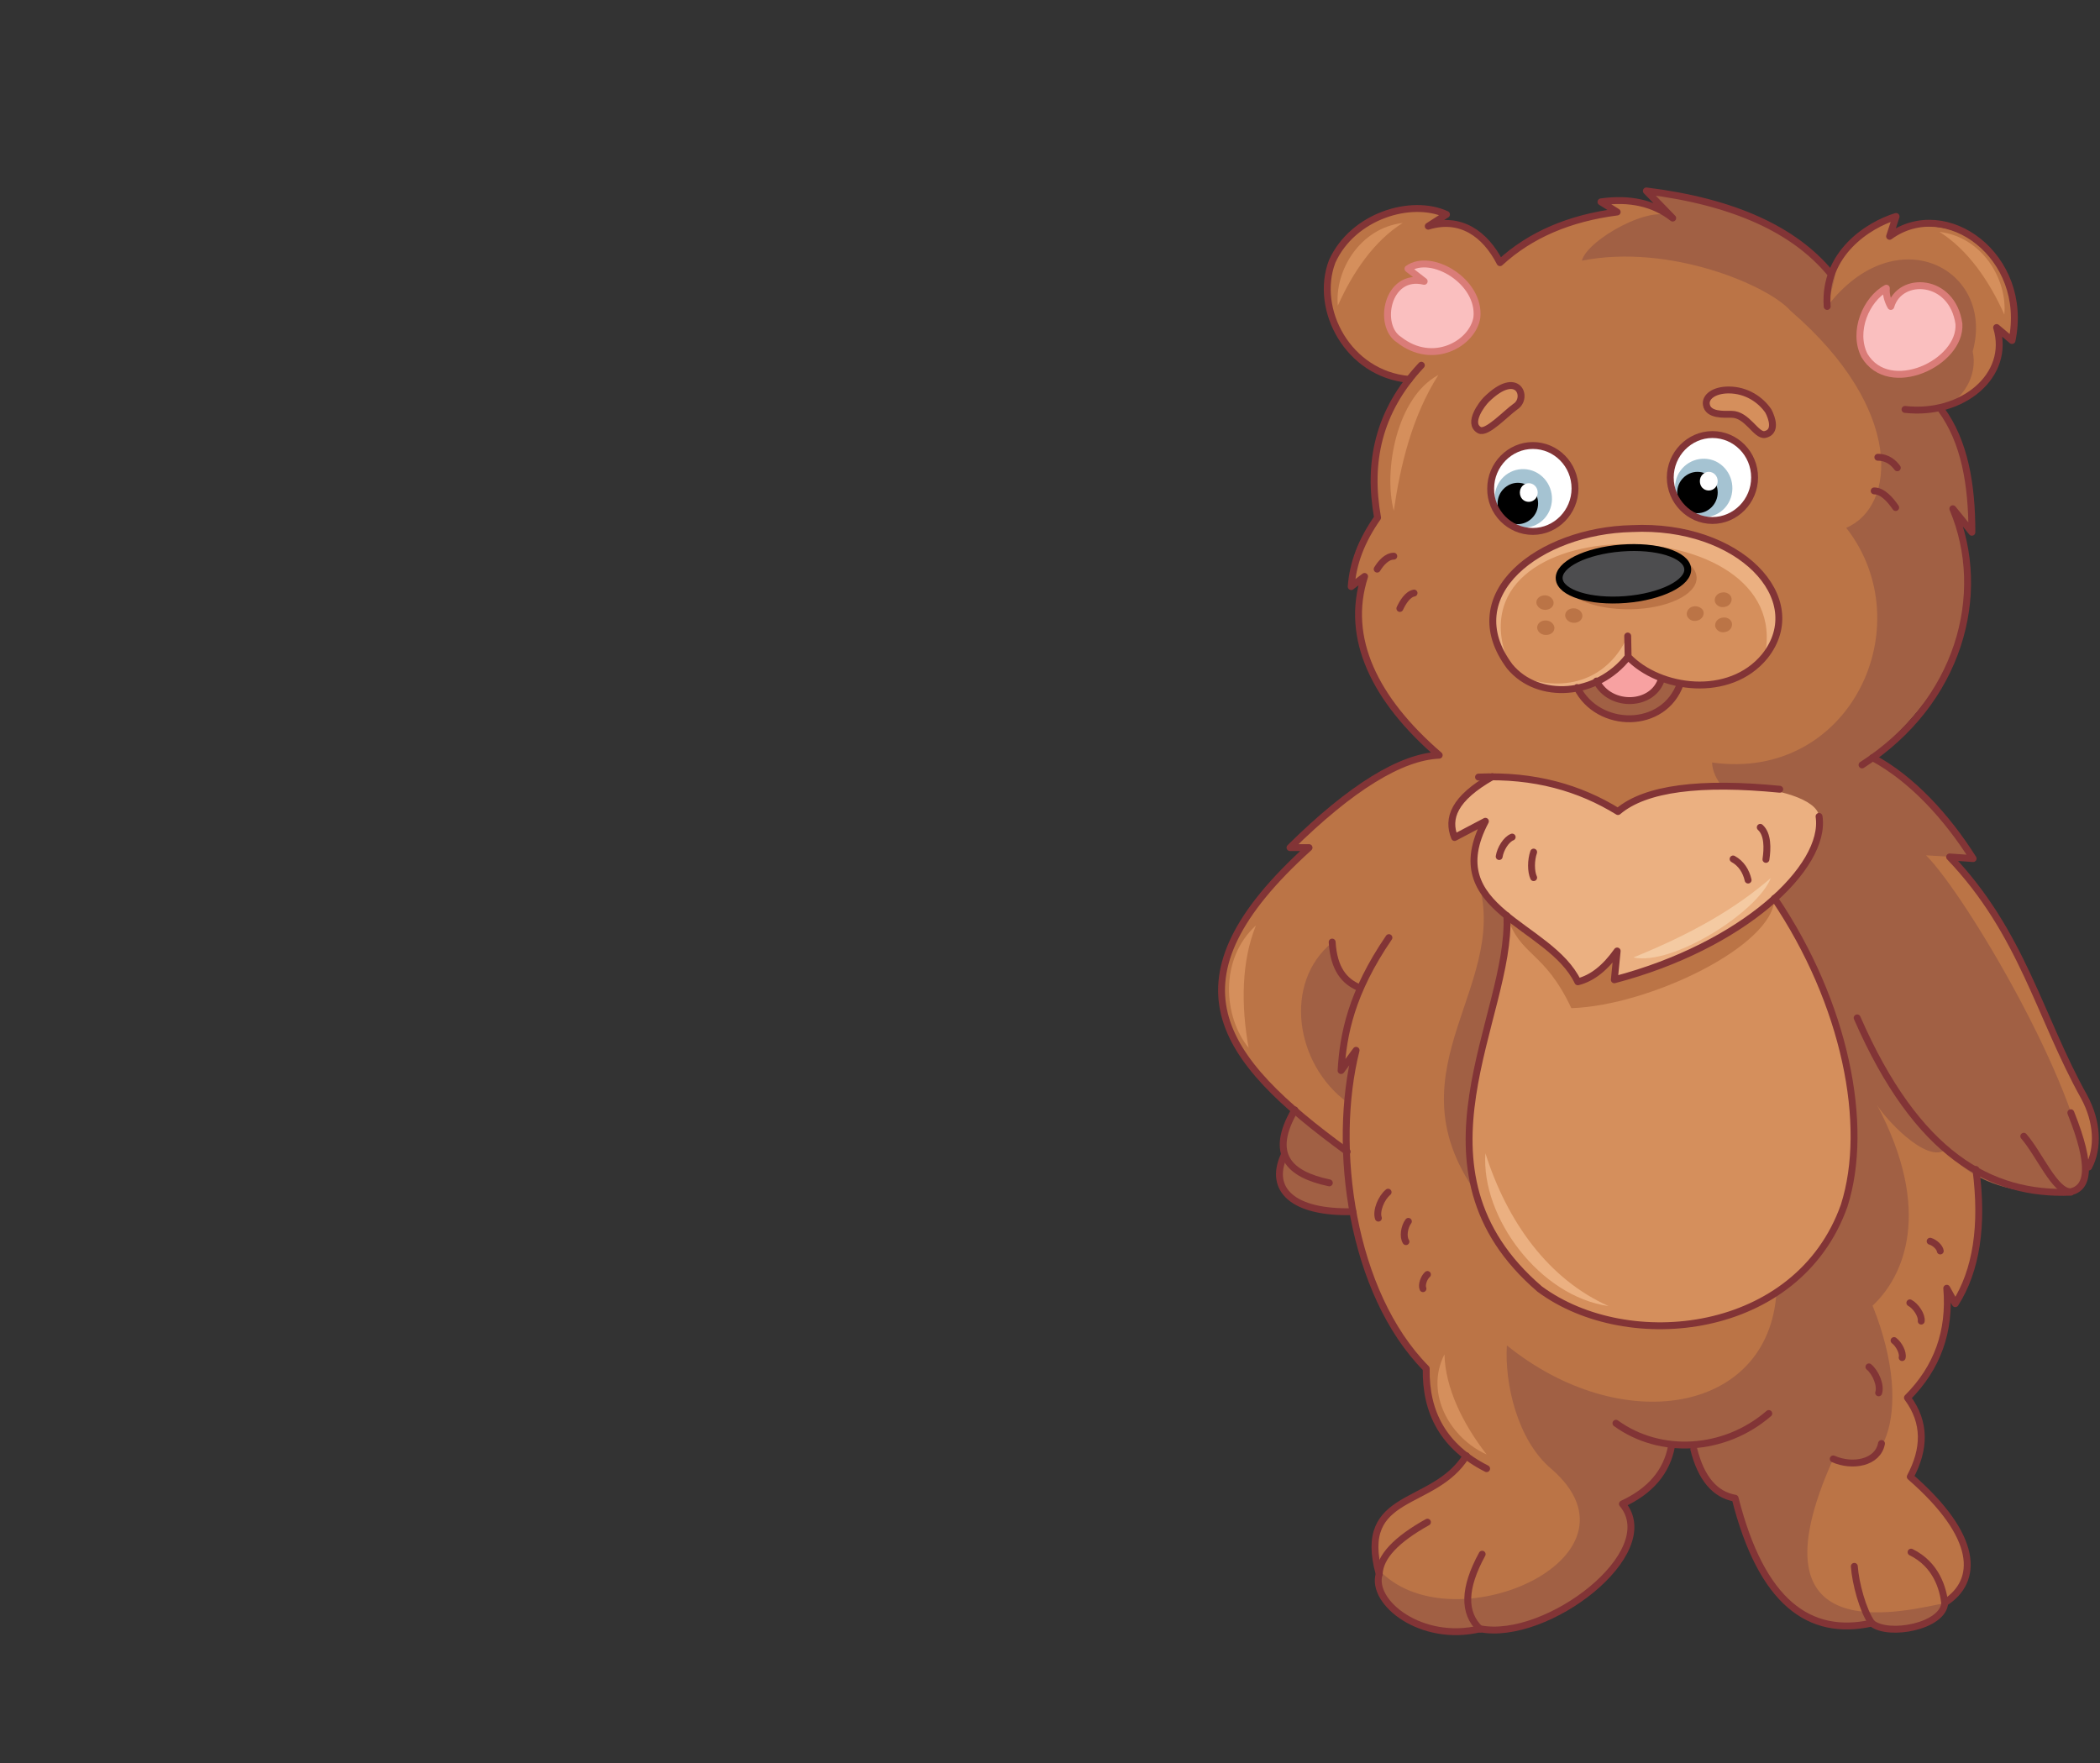<?xml version="1.0" encoding="utf-8"?>
<!-- Generator: Adobe Illustrator 21.1.0, SVG Export Plug-In . SVG Version: 6.00 Build 0)  -->
<svg version="1.1" id="Layer_1" xmlns="http://www.w3.org/2000/svg" xmlns:xlink="http://www.w3.org/1999/xlink" x="0px" y="0px"
	 viewBox="0 0 518 435" style="enable-background:new 0 0 518 435;" xml:space="preserve">
<rect x="0" y="0" width="518" height="435" fill="#333333" stroke="none"/>
<style type="text/css">
	.st0{fill-rule:evenodd;clip-rule:evenodd;fill:#A16044;}
	.st1{fill-rule:evenodd;clip-rule:evenodd;fill:#BB7446;}
	.st2{fill-rule:evenodd;clip-rule:evenodd;fill:#D58F5C;}
	.st3{fill-rule:evenodd;clip-rule:evenodd;fill:#EBB081;}
	.st4{fill-rule:evenodd;clip-rule:evenodd;fill:#F4CAA2;}
	.st5{fill:none;stroke:#823436;stroke-width:1.7;stroke-linecap:round;stroke-linejoin:round;stroke-miterlimit:22.926;}
	.st6{fill-rule:evenodd;clip-rule:evenodd;fill:#FABFBF;}
	.st7{fill:none;stroke:#DA7C78;stroke-width:1.7;stroke-linecap:round;stroke-linejoin:round;stroke-miterlimit:22.926;}
	.st8{fill-rule:evenodd;clip-rule:evenodd;fill:#FFFFFF;}
	.st9{fill-rule:evenodd;clip-rule:evenodd;fill:#A5C3D2;}
	.st10{fill-rule:evenodd;clip-rule:evenodd;}
	.st11{fill-rule:evenodd;clip-rule:evenodd;fill:#F7A1A1;}
	.st12{fill-rule:evenodd;clip-rule:evenodd;fill:#4D4D4F;}
	.st13{fill:none;stroke:#000000;stroke-width:1.7;stroke-linecap:round;stroke-linejoin:round;stroke-miterlimit:22.926;}
</style>
<path class="st0" d="M316.7,285.1l0.1-5.3l2.6-6l12.8,10l1.6,15.1C319,299.3,312.9,293.5,316.7,285.1z"/>
<path class="st1" d="M451.1,67.1c4.3-7.3,9.8-11.8,16.6-13.6l-1.6,4.9c13.8-8.2,34.3,3.9,30.2,25.7l-3.8-3.2
	c1.8,10.6-3.5,16.8-13.8,20c5.9,8.1,7.7,18.7,7.6,30.3l-4.7-5.8c9.8,20.5,3.2,41-19.8,61.4c11.6,7.4,19.5,15.8,24.8,24.9l-5.8-0.4
	c16.1,16.2,29.3,54.3,35.1,62.7c1.4,7.2,0.9,12.2-1.5,14.9l-1.2,3.7l-2.4,1.4c-6.2,0.7-13.8-0.8-23.6-5.5
	c1.7,14.4,0.1,25.4-5.1,33.1l-1.9-3.6c1.1,11-2.2,20-9.7,27c4.9,7.6,4.1,13.8,0.7,19.5c16.7,14,17.2,23.8,8.5,31.1
	c-0.5,6.1-11.7,8.6-18,5c-14.8,3.9-26.5-4.5-33.7-30.8c-5.1-0.9-8.9-4.4-10.2-13.2l-5.5,0.4c-1.3,7.2-5.3,11.9-12.1,14.2
	c7.6,7.6-9.5,33.2-35.1,30.8c-13.6,3.5-27.3-4.3-25.3-15c-4.2-18.1,15.2-16.5,21.9-27.7c-6.3-5.5-10.5-12.1-9.9-21.5
	c-7.9-8.6-14.5-20.3-18.1-38.7l-1.6-15.1l-12.8-10c-26.5-21.7-22.9-43.3,3.4-64.9H318c12.6-13.1,24.8-20.7,36.8-22.8
	c-16.1-13.3-22.2-28-18.4-44.1l-3.3,2.5c-0.1-6.1,1.8-11.8,6.5-17c-2.8-12.4-0.1-23.7,7.9-34.1c-15.1-1.3-23.5-17.3-19-29.1
	c5.1-11.3,19.6-15.6,28.2-11.6l-4.5,2.9c7.9-2.4,14,1.8,17.7,9c7.5-6.9,17.2-11,28.9-12.5l-4-2.5c7.1-1,13,0.3,17.7,4l-6.5-6.7
	C427.8,49.7,442.4,56.7,451.1,67.1z"/>
<path class="st0" d="M451.1,67.1c4.3-7.3-0.4,8.5-0.4,8.5c17-22.2,41.5-9.2,35.9,11.1c1.3,6.1-2.5,12-7.8,14.2
	c5.9,8.1,7.7,18.7,7.6,30.3l-4.7-5.8c9.8,20.5,3.2,41-19.8,61.4c10.9,6.9,19.2,15.2,24.8,24.9l-11.6-0.7c10,10.1,37.4,56.7,39.4,78
	l-1.2,3.7l-2.4,1.4c-6.2,0.7-23,0.5-30.8-10.6c-4.9,4-15.8-8.4-17.2-11.1c14.1,26.5,6.6,42.6-1,49.7c11.1,27.6,1.3,45.1-9.7,37.8
	c-22.2,49.2,20,36.8,27.5,35.6c-0.5,6.1-11.7,8.6-18,5c-14.8,3.9-26.5-4.5-33.7-30.8c-5.1-0.9-8.9-4.4-10.2-13.2l-5.5,0.4
	c-1.3,7.2-5.3,11.9-12.1,14.2c7.6,7.6-9.5,33.2-35.1,30.8c-13.6,3.5-27.3-4.3-25.3-15c17.3,19.6,68.5-2.4,42.8-24.6
	c-8.3-7-11.5-21-10.9-30.4c28.2,22.8,64.6,16.9,66.5-13.1L372,279.4l-7.9,14.8c-22.1-31.2,10.1-52-0.2-78.9l14.4-5.2
	c12.6-13.1,53.1-0.8,65.1-2.9c-6.5-4.5-20.7-10.5-21.1-19.1c34,4.8,52-33.7,33.1-57.9c12.2-5.1,14.6-29.1-13.7-53.5
	c-5.4-6.2-29.7-16.7-51.5-12.4c1.3-5.2,17.7-14.3,22.4-10.6l-6.5-6.7C427.8,49.7,442.4,56.7,451.1,67.1z"/>
<path class="st0" d="M328.6,232.5c0.3,6.3,2.9,9.4,6.6,11.2l-2.8,9.3l-1.6,11.2l3.4-3.7l-1.8,11.5
	C319.4,262.5,316.5,242.4,328.6,232.5z"/>
<path class="st2" d="M371.7,225.8l66-4.3c17.5,25.9,23.5,56,17.2,75.8c-11.4,32.2-53.3,36.7-75.1,20.6
	C345.3,288.3,372.9,250.7,371.7,225.8z"/>
<path class="st1" d="M437.7,221.6c-1.2-8.1-24.7-24.7-37.3-14.5c-7.6-5.2-17.9-8.1-31.1-8.6c-9.5,5.4-11.2,10.3-9.3,15l11.7,12.4
	c3.3,10.2,9.1,8.4,15.9,22.8C406.8,248.1,437.6,233.3,437.7,221.6z"/>
<path class="st3" d="M448.7,201.3c-1.2-8.1-36.9-11.3-49.6-1.2c-7.6-5.2-17.9-8.1-31.1-8.6c-9.5,5.4-11.2,10.3-9.3,15l7.6-4
	c-11.6,22,15.9,25.2,22.8,39.6c3.6-0.9,6.8-3.5,9.7-7.6l-0.7,7.1C429.9,233.3,450.6,213.9,448.7,201.3z"/>
<path class="st2" d="M354.8,92.5c-6.6,10.4-9.4,22.5-11,33.5C341.2,116.1,344.5,98,354.8,92.5z"/>
<path class="st4" d="M402.9,236.2c14.5-5.9,25.1-12,33.9-19.6C433.5,225,412.6,238.3,402.9,236.2z"/>
<path class="st3" d="M366.4,284.5c5.4,17,15.6,31.1,30.4,37.7C379.8,319.8,365.3,300.3,366.4,284.5z"/>
<path class="st2" d="M494.4,77.6c-3.7-8.3-9-16-16-20.4C489.1,58.5,495.2,69.1,494.4,77.6z"/>
<path class="st2" d="M330,75.4c3.7-8.3,9-16,16-20.4C335.3,56.3,329.2,66.9,330,75.4z"/>
<path class="st2" d="M308,258.5c-1.9-10.4-1.8-21.4,1.8-30.2C300.7,236.6,301.8,250.9,308,258.5z"/>
<path class="st2" d="M366.7,358.8c-5.9-7.6-10.2-16.4-10.4-24.7C351.3,343.9,357.9,354.9,366.7,358.8z"/>
<path class="st5" d="M350.6,90.1c-10.8,11.5-13.2,24.2-10.8,37.6c-4,5.7-6.1,11.3-6.5,17l3.3-2.5c-4.9,15.2,2.5,30.4,18.4,44.1
	c-9.4,0.4-21.7,7.9-36.8,22.8h4.7c-36.2,32.7-22.6,51.7,9.4,75"/>
<path class="st5" d="M459.3,188.7c23.9-15.3,31.3-42.1,22.4-63.2l4.7,5.8c0-11.8-1.8-22.4-7.6-30.3"/>
<path class="st5" d="M461.9,186.9c9.7,5.2,18.3,14.6,24.8,24.9l-5.8-0.4c17.9,18.7,22.2,39.5,33.2,59.2c3.3,6.1,3.6,12.6,1.1,17.3"
	/>
<path class="st5" d="M510.8,274.5c5.4,13.5,4.2,18.5,0,19.5c-3.9,0.1-7.7-9.2-11.6-13.7"/>
<path class="st5" d="M510.8,294.1c-19.7,0.8-37.9-9.1-52.7-43"/>
<path class="st5" d="M347.6,93.6c-15.1-1.3-23.5-17.3-19-29.1c5.1-11.3,19.6-15.6,28.2-11.6l-4.5,2.9c7.9-2.4,14,1.8,17.7,9
	c7.5-6.9,17.2-11,28.9-12.5l-4-2.5c7.1-1,13,0.3,17.7,4l-6.5-6.7c21.8,2.7,36.5,9.7,45.2,20.1"/>
<path class="st5" d="M450.7,75.6c-0.9-13,10.1-20.1,17-22.2l-1.6,4.9c13.9-10.1,34.5,4.9,30.2,25.7l-3.8-3.2
	c3.6,11.8-8.4,21.8-22.6,20.2"/>
<path class="st6" d="M364.3,78.3c-1,6.4-10.8,12.1-19.2,5.5c-5.4-3.4-3-16.6,6.2-14.4l-4-3.1C353,62.2,365.2,69.4,364.3,78.3z"/>
<path class="st7" d="M364.3,78.3c-1,6.4-10.8,12.1-19.2,5.5c-5.4-3.4-3-16.6,6.2-14.4l-4-3.1C353,62.2,365.2,69.4,364.3,78.3z"/>
<path class="st6" d="M459.9,87.7c-3-5.9,0.4-13.9,5.4-16.6c-0.1,1.4,0.2,2.9,1.1,4.5c2.2-7.7,15.2-7.1,16.8,4.3
	C483.8,89.5,466,97.9,459.9,87.7z"/>
<path class="st7" d="M459.9,87.7c-3-5.9,0.4-13.9,5.4-16.6c-0.1,1.4,0.2,2.9,1.1,4.5c2.2-7.7,15.2-7.1,16.8,4.3
	C483.8,89.5,466,97.9,459.9,87.7z"/>
<path class="st5" d="M439,194.7c-19.4-1.9-33.1-0.3-39.9,5.5c-9.4-5.8-20.6-9.1-34.4-8.5"/>
<path class="st5" d="M368.1,191.6c-9.5,5.4-11.2,10.3-9.3,15l7.6-4c-11.6,22,15.9,25.2,22.8,39.6c3.6-0.9,6.8-3.5,9.7-7.6l-0.7,7.1
	c31.7-8.3,52.4-27.8,50.5-40.3"/>
<path class="st5" d="M342.6,231.3c-9.3,13.6-11.3,24-11.8,32.8l3.7-5c-6,23.8-1.2,59.8,17.3,78.5c-0.2,11,4.4,19.4,14.9,24.7"/>
<path class="st5" d="M335.2,243.6c-3.6-1.5-6.2-4.6-6.6-11.2"/>
<path class="st5" d="M333.7,298.9c-14.7,0.4-20.8-5.4-17-13.8"/>
<path class="st5" d="M327.9,291.8c-10-2.1-14.9-7-8.5-18"/>
<path class="st5" d="M361.7,359.1c-8,13-27.2,8.6-21.5,29.2c-2.1,7,10.4,17,24.9,13.5c16.4,3.2,45.2-18.7,35.1-30.8
	c6.9-3.2,10.9-7.9,12.1-14.2"/>
<path class="st5" d="M417.8,357.5c1.8,7.2,5.2,11.2,10.2,12.1c6.5,25.7,18.3,34.2,33.7,30.8c4.1,3.4,17.7,0.8,18-5
	c8.5-5.4,8.4-16.4-8.5-31.1c3.6-6.8,3.9-13.3-0.7-19.5c7.4-7.4,10.6-16.4,9.7-27l2.1,3.8c5.2-8.2,6.9-19.2,5.1-33.1"/>
<path class="st5" d="M398.6,351.1c10.9,7.9,26.7,7.1,37.7-2.4"/>
<path class="st5" d="M452.2,359.9c4.7,2.1,11,1,11.9-3.8"/>
<path class="st5" d="M352.1,375.5c-7.7,4.3-11.7,8.5-11.9,12.8"/>
<path class="st5" d="M437.7,221.6c17.5,25.9,23.5,56,17.2,75.8c-11.4,32.2-53.3,36.7-75.1,20.6c-34.5-29.6-6.9-67.2-8.1-92.1"/>
<path class="st5" d="M365.6,383.4c-4.6,8.4-4.7,14.5-0.5,18.5"/>
<path class="st5" d="M457.4,386.4c0.3,4.2,2.1,10.9,4.3,14"/>
<path class="st5" d="M471.4,382.9c6.3,3.1,7.9,9.1,8.3,12.6"/>
<path class="st8" d="M378.1,131.1c5.7,0,10.4-4.8,10.4-10.6c0-5.9-4.7-10.6-10.4-10.6c-5.7,0-10.4,4.8-10.4,10.6
	C367.6,126.3,372.3,131.1,378.1,131.1z"/>
<path class="st8" d="M422.4,128.4c5.7,0,10.4-4.8,10.4-10.6c0-5.9-4.7-10.6-10.4-10.6S412,112,412,117.8
	C412,123.6,416.7,128.4,422.4,128.4z"/>
<path class="st9" d="M378.7,116.4c3.5,1.7,5.1,5.9,3.5,9.6c-1.6,3.6-5.8,5.2-9.4,3.5c-3.5-1.7-5.1-5.9-3.5-9.6
	C370.9,116.3,375.1,114.7,378.7,116.4z"/>
<path class="st9" d="M423.2,113.8c3.5,1.7,5.1,5.9,3.5,9.6c-1.6,3.6-5.8,5.2-9.4,3.5c-3.5-1.7-5.1-5.9-3.5-9.6
	C415.5,113.7,419.7,112.2,423.2,113.8z"/>
<path class="st10" d="M374.4,129.3c2.7,0,5-2.3,5-5.1s-2.2-5.1-5-5.1c-2.7,0-5,2.3-5,5.1S371.6,129.3,374.4,129.3z"/>
<path class="st10" d="M418.7,126.6c2.7,0,5-2.3,5-5.1c0-2.8-2.2-5.1-5-5.1c-2.7,0-5,2.3-5,5.1C413.8,124.3,416,126.6,418.7,126.6z"
	/>
<path class="st8" d="M377.1,123.8c1.2,0,2.2-1,2.2-2.3c0-1.3-1-2.3-2.2-2.3s-2.2,1-2.2,2.3C374.9,122.8,375.8,123.8,377.1,123.8z"/>
<path class="st8" d="M421.5,121c1.2,0,2.2-1,2.2-2.3s-1-2.3-2.2-2.3c-1.2,0-2.2,1-2.2,2.3S420.2,121,421.5,121z"/>
<path class="st5" d="M378.1,131.1c5.7,0,10.4-4.8,10.4-10.6c0-5.9-4.7-10.6-10.4-10.6c-5.7,0-10.4,4.8-10.4,10.6
	C367.6,126.3,372.3,131.1,378.1,131.1z"/>
<path class="st5" d="M422.4,128.4c5.7,0,10.4-4.8,10.4-10.6c0-5.9-4.7-10.6-10.4-10.6S412,112,412,117.8
	C412,123.6,416.7,128.4,422.4,128.4z"/>
<path class="st2" d="M373.8,100.3c3.3-2.1,0.7-9.5-7.2-1.7c-1,1-4.7,5.8-1.7,7.5C366.7,107.1,371.3,102.1,373.8,100.3z"/>
<path class="st5" d="M373.8,100.3c3.3-2.1,0.7-9.5-7.2-1.7c-1,1-4.7,5.8-1.7,7.5C366.7,107.1,371.3,102.1,373.8,100.3z"/>
<path class="st2" d="M436.2,101.4c-1.9-2.8-5.4-5.2-9.8-5.2c-3.6,0-5.8,1.7-5.5,3.6c0.4,2.7,4.4,2.4,6.2,2.4c3.9,0,6,5.3,8.2,5
	C438.3,106.6,437.1,103.1,436.2,101.4z"/>
<path class="st5" d="M436.2,101.4c-1.9-2.8-5.4-5.2-9.8-5.2c-3.6,0-5.8,1.7-5.5,3.6c0.4,2.7,4.4,2.4,6.2,2.4c3.9,0,6,5.3,8.2,5
	C438.3,106.6,437.1,103.1,436.2,101.4z"/>
<path class="st0" d="M414.5,168.6l-13.1-6.6l-12.5,7.5C394.1,181,410.4,179.5,414.5,168.6z"/>
<path class="st11" d="M409.9,167.3l-4.5-2.4l-3.8-3.1l-3.8,3.8l-4,2.3C397.2,175.2,408.2,173.7,409.9,167.3z"/>
<path class="st2" d="M401.6,161.9l-0.1-5.1L401.6,161.9c-7.6,9.8-22.2,10.9-29.2,2.4c-12.8-18.6,7.4-33.5,30.1-34
	c24.3-1,44.1,17.3,32.8,31.5C426.5,172.4,409.3,170,401.6,161.9z"/>
<path class="st3" d="M401.5,156.9c-3.9,8.9-13.2,14.7-26.2,10.1c9.5,5.2,17.2,4.2,26.2-4.4V156.9z M372.4,164.3
	c-12.8-18.6,7.4-33.5,30.1-34c24.3-1,44.1,17.3,32.8,31.5C443.2,124.8,355.3,124.4,372.4,164.3z"/>
<path class="st5" d="M389,169.6c5.2,10.4,21.5,10.5,25.5-1 M393.8,168c3.3,6.7,14.1,6.4,16.1-0.7 M401.5,156.9l0.1,5.1
	c-7.6,9.8-22.2,10.9-29.2,2.4c-13.3-17.8,7.4-33.5,30.1-34c26.5-1.3,44.1,17.3,32.8,31.5c-8.7,10.6-26,8.2-33.7,0.1"/>
<path class="st1" d="M401.8,135.2c9.1-0.1,16.6,3.1,16.7,7.3c0.1,4.2-7.3,7.7-16.4,7.8c-9.1,0.1-16.6-3.1-16.7-7.3
	C385.3,138.8,392.7,135.3,401.8,135.2z"/>
<path class="st12" d="M399.9,135.2c8.8-0.7,16.1,1.6,16.4,5.1c0.3,3.5-6.6,6.9-15.3,7.6c-8.8,0.7-16.1-1.6-16.4-5.1
	C384.3,139.3,391.1,135.9,399.9,135.2z"/>
<path class="st13" d="M399.9,135.2c8.8-0.7,16.1,1.6,16.4,5.1c0.3,3.5-6.6,6.9-15.3,7.6c-8.8,0.7-16.1-1.6-16.4-5.1
	C384.3,139.3,391.1,135.9,399.9,135.2z"/>
<path class="st1" d="M424.6,146.2c-1.1,0.2-1.8,1.2-1.6,2.2c0.3,1,1.4,1.6,2.5,1.3c1.1-0.2,1.8-1.2,1.6-2.2
	C426.9,146.6,425.8,145.9,424.6,146.2z M388.6,150.1c1.1,0.2,1.9,1.2,1.7,2.1c-0.2,1-1.3,1.6-2.5,1.4c-1.1-0.2-1.9-1.2-1.7-2.1
	C386.3,150.5,387.4,149.9,388.6,150.1z M417.7,149.6c-1.1,0.2-1.8,1.2-1.6,2.2c0.3,1,1.4,1.6,2.5,1.3c1.1-0.2,1.8-1.2,1.6-2.2
	C420,150,418.8,149.4,417.7,149.6z M381.7,153.1c1.1,0.2,1.9,1.2,1.7,2.1c-0.2,1-1.3,1.6-2.5,1.4c-1.1-0.2-1.9-1.1-1.7-2.1
	S380.5,152.9,381.7,153.1z M424.7,152.4c-1.1,0.2-1.8,1.2-1.6,2.2c0.3,1,1.4,1.6,2.5,1.3c1.1-0.2,1.8-1.2,1.6-2.2
	S425.8,152.1,424.7,152.4z M381.5,146.9c1.1,0.2,1.9,1.2,1.7,2.1c-0.2,1-1.3,1.6-2.5,1.4c-1.1-0.2-1.9-1.2-1.7-2.1
	C379.2,147.3,380.4,146.7,381.5,146.9z"/>
<path class="st5" d="M348.8,146.3c-1.6,0.3-2.8,2.3-3.5,3.8 M462.3,121.1c2.1,0,4,2.2,5.3,4.1 M463.2,112.8c2.5,0,4,1.5,4.8,2.6
	 M427.5,211.9c2,1.1,3.2,3,3.7,5.2 M434.2,204.1c1.9,1.7,1.8,5.2,1.4,7.9 M373,206.5c-1.5,0.6-2.9,2.9-3.2,4.8 M378.3,210.2
	c-0.7,2-0.7,4.8,0,6.3 M340,300.5c-0.6-1.8,0.7-5,2.4-6.4 M346.8,306.3c-0.8-1.2-0.4-3.7,0.6-5 M351,317.9c-0.4-0.9,0.2-2.7,1.1-3.5
	 M473.9,325.9c0.2-1.4-1.3-3.7-2.8-4.5 M463.4,343.6c0.6-1.8-0.7-5-2.4-6.4 M478.6,308.6c-0.1-0.9-1.4-2.1-2.5-2.4 M469.2,334.9
	c0.3-1.2-0.8-3.3-2-4.2 M343.8,137.2c-1.7,0-3.2,1.7-4.1,3.2"/>
</svg>
